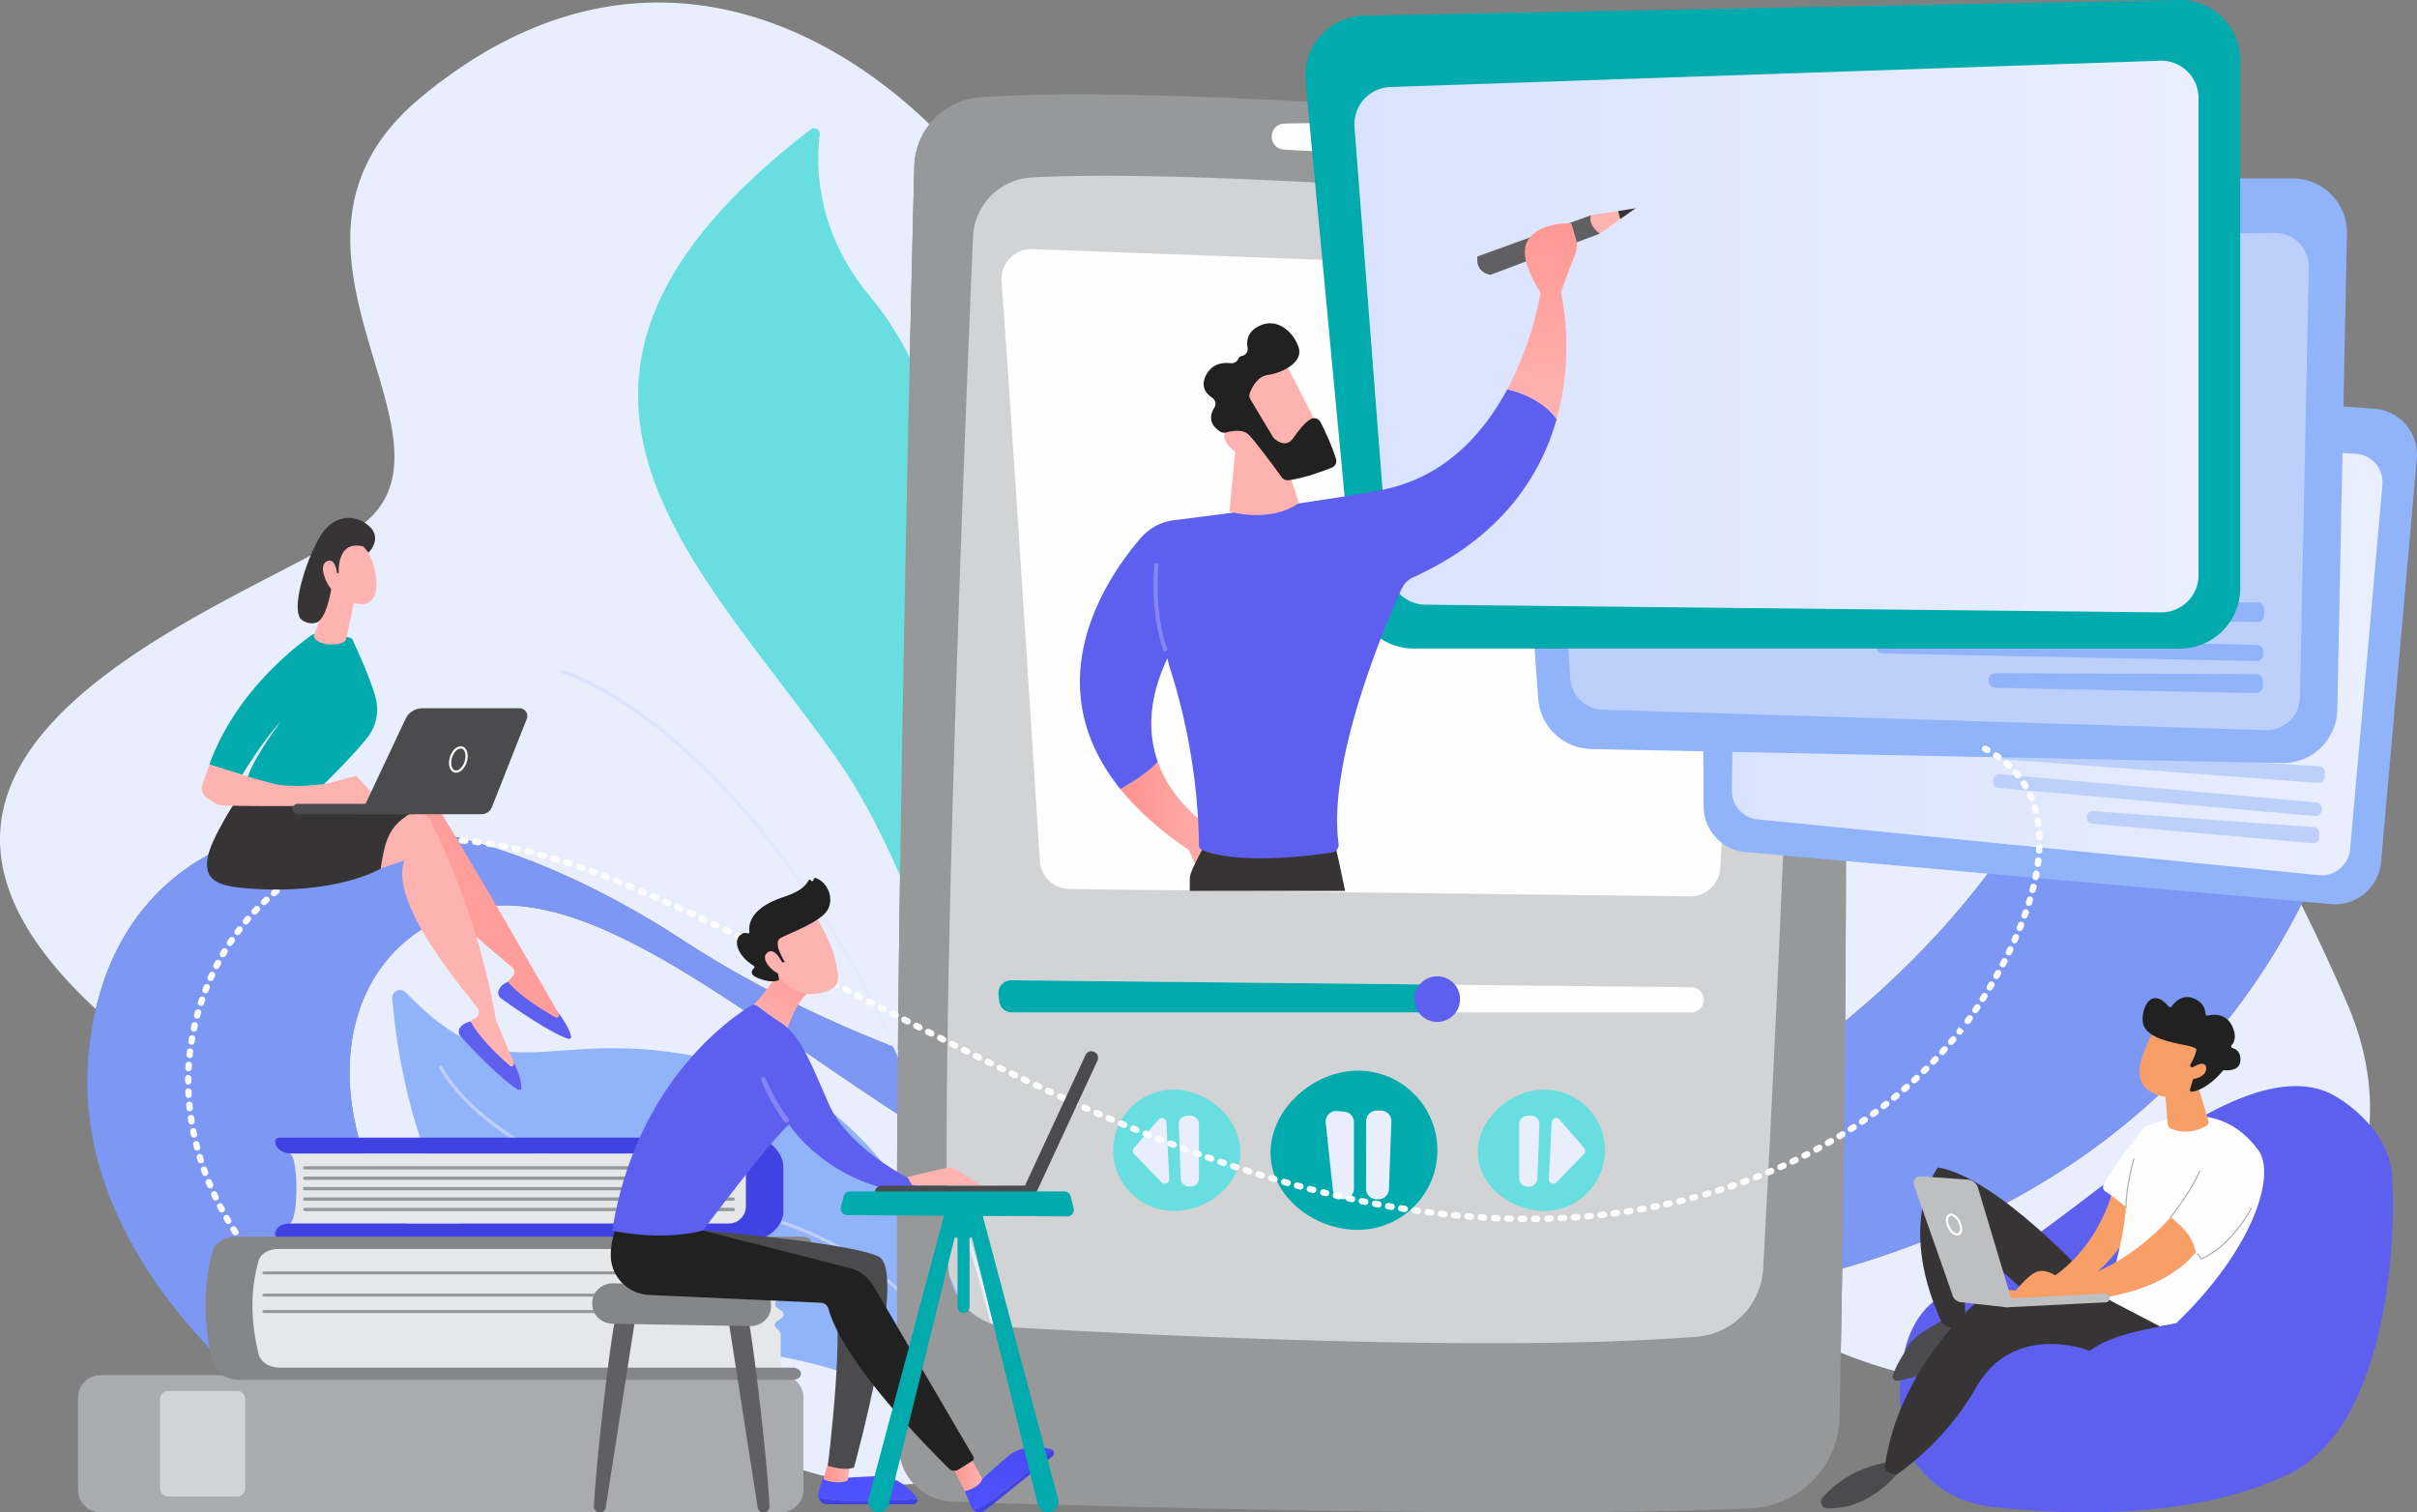 <svg xmlns="http://www.w3.org/2000/svg" xml:space="preserve" width="3663" height="2292" style="shape-rendering:geometricPrecision;text-rendering:geometricPrecision;image-rendering:optimizeQuality;fill-rule:evenodd;clip-rule:evenodd" viewBox="0 0 34664.5 21690" xmlns:xlink="http://www.w3.org/1999/xlink"><rect x="0" y="0" width="34664.5" height="21690" fill="#808080" stroke="none"/><defs><linearGradient id="id0" gradientUnits="userSpaceOnUse" x1="13630.1" y1="21127" x2="14089.4" y2="21127"><stop offset="0" style="stop-opacity:1;stop-color:#ff928e"/><stop offset="1" style="stop-opacity:1;stop-color:#feb3b1"/></linearGradient><linearGradient id="id1" gradientUnits="userSpaceOnUse" xlink:href="#id0" x1="16068.7" y1="11693.6" x2="17557.8" y2="11693.6"/><linearGradient id="id2" gradientUnits="userSpaceOnUse" xlink:href="#id0" x1="11808" y1="21076" x2="12192.7" y2="21076"/><linearGradient id="id3" gradientUnits="userSpaceOnUse" x1="19446.2" y1="4830.6" x2="31531.1" y2="4830.6"><stop offset="0" style="stop-opacity:1;stop-color:#dae3fe"/><stop offset="1" style="stop-opacity:1;stop-color:#e9effd"/></linearGradient><linearGradient id="id4" gradientUnits="userSpaceOnUse" xlink:href="#id3" x1="8045.5" y1="15138.3" x2="14612.2" y2="15138.3"/><linearGradient id="id5" gradientUnits="userSpaceOnUse" xlink:href="#id3" x1="24841.6" y1="9296.3" x2="34151.3" y2="9296.3"/><linearGradient id="id6" gradientUnits="userSpaceOnUse" xlink:href="#id3" x1="19424.4" y1="4827.6" x2="31531.1" y2="4827.6"/><linearGradient id="id7" gradientUnits="userSpaceOnUse" xlink:href="#id3" x1="19442.1" y1="4827.5" x2="31522.9" y2="4827.5"/><linearGradient id="id8" gradientUnits="userSpaceOnUse" xlink:href="#id3" x1="19424.4" y1="4821.4" x2="31531.1" y2="4821.4"/><linearGradient id="id9" gradientUnits="userSpaceOnUse" xlink:href="#id3" x1="19424.5" y1="4827.1" x2="31531.1" y2="4827.1"/><linearGradient id="id10" gradientUnits="userSpaceOnUse" xlink:href="#id3" x1="19424.5" y1="4807.8" x2="31531.1" y2="4807.8"/><linearGradient id="id11" gradientUnits="userSpaceOnUse" xlink:href="#id3" x1="19424.3" y1="4827.1" x2="31531.4" y2="4827.1"/><linearGradient id="id12" gradientUnits="userSpaceOnUse" xlink:href="#id3" x1="19428.9" y1="4827.7" x2="31490.8" y2="4827.7"/><linearGradient id="id13" gradientUnits="userSpaceOnUse" xlink:href="#id0" x1="22361.8" y1="2624.7" x2="21921.2" y2="5894.8"/><linearGradient id="id14" gradientUnits="userSpaceOnUse" xlink:href="#id0" x1="22418.2" y1="2652.8" x2="21979.2" y2="5844.1"/><linearGradient id="id15" gradientUnits="userSpaceOnUse" x1="14590.2" y1="20580" x2="15001.2" y2="15522.2"><stop offset="0" style="stop-opacity:1;stop-color:#4042e2"/><stop offset="1" style="stop-opacity:1;stop-color:#4f52ff"/></linearGradient><linearGradient id="id16" gradientUnits="userSpaceOnUse" xlink:href="#id0" x1="22719.9" y1="1119.3" x2="22895" y2="2220"/><linearGradient id="id17" gradientUnits="userSpaceOnUse" xlink:href="#id0" x1="10473.5" y1="5594.6" x2="8225.1" y2="9949.9"/><linearGradient id="id18" gradientUnits="userSpaceOnUse" xlink:href="#id0" x1="-1971.7" y1="-3492.4" x2="-1167.3" y2="-2429.4"/><linearGradient id="id19" gradientUnits="userSpaceOnUse" xlink:href="#id15" x1="7323.7" y1="18555.3" x2="5410.2" y2="30520.3"/><linearGradient id="id20" gradientUnits="userSpaceOnUse" xlink:href="#id15" x1="14756.7" y1="19165.8" x2="14368.2" y2="21748.6"/><linearGradient id="id21" gradientUnits="userSpaceOnUse" xlink:href="#id15" x1="12531.2" y1="20410.5" x2="12943.5" y2="15290"/><linearGradient id="id22" gradientUnits="userSpaceOnUse" xlink:href="#id0" x1="20284.8" y1="4775.3" x2="19136.8" y2="5460.4"/><linearGradient id="id23" gradientUnits="userSpaceOnUse" xlink:href="#id3" x1="19427.1" y1="4827.1" x2="31530.6" y2="4827.1"/><linearGradient id="id24" gradientUnits="userSpaceOnUse" xlink:href="#id0" x1="11734" y1="13626.8" x2="10894.2" y2="14796.7"/><linearGradient id="id25" gradientUnits="userSpaceOnUse" xlink:href="#id0" x1="-4537.5" y1="-6981.4" x2="-3559.6" y2="-5723"/><linearGradient id="id26" gradientUnits="userSpaceOnUse" xlink:href="#id3" x1="19424.4" y1="4827" x2="31531.5" y2="4827"/><linearGradient id="id27" gradientUnits="userSpaceOnUse" xlink:href="#id3" x1="19423.5" y1="4827.1" x2="31531.9" y2="4827.1"/><linearGradient id="id28" gradientUnits="userSpaceOnUse" xlink:href="#id15" x1="12832.8" y1="18815.5" x2="12444.7" y2="21473.9"/><linearGradient id="id29" gradientUnits="userSpaceOnUse" xlink:href="#id3" x1="19424.3" y1="4827.1" x2="31531.1" y2="4827.1"/><linearGradient id="id30" gradientUnits="userSpaceOnUse" xlink:href="#id3" x1="19428.3" y1="4827.3" x2="31527.7" y2="4827.3"/><style>.fil8{fill:#fefefe}.fil45{fill:#a9abae}.fil7{fill:#96989a}.fil52{fill:#848688}.fil29{fill:#606062}.fil39,.fil56{fill:#4b4b4d}.fil31,.fil33{fill:#373435}.fil9{fill:#01aaac}.fil41{fill:#212121}.fil34{fill:#5d5fef}.fil38{fill:#8385f3}.fil40{fill:#f79f67}.fil55{fill:#feb3b1}.fil43,.fil47{fill:#fefefe;fill-rule:nonzero}.fil47{fill:#e6e7e8}.fil11,.fil13,.fil51{fill:#96989a;fill-rule:nonzero}.fil11,.fil13{fill:#01aaac}.fil11{fill:#69dee0}.fil10,.fil4,.fil5{fill:#91b3fa;fill-rule:nonzero}.fil10,.fil5{fill:#bdd0fb}.fil10{fill:#e9eefd}</style></defs><g id="Camada_x0020_1"><path d="M12818 21294c-2028 0-3632-1491-7224-3910-1052-1823-637-3747 945-4287 223-77 453-112 689-112 1560 0 3416 1534 5642 2993-13 1949-9 3662 26 4790 6 199 86 379 212 516-98 6-194 10-290 10zm16163-1382c-831 0-1708-159-2581-511l21-1207c3780-1084 5660-3389 6584-5221 205 411 430 886 669 1446 1245 2927-1356 5493-4693 5493zm-16103-4873c-1141-443-2187-968-3069-1545-1757-1149-3441-1694-4842-1694-1835 0-3187 934-3593 2672-4092-3778 2103-5792 3732-6882 1826-1222-1698-4020 938-6200C7223 415 8378 36 9444 36c1551 0 2914 804 3887 1747a1022 1022 0 0 0-218 608c-54 2172-189 7908-235 12648zm13585-395c29-3616 13-7871-157-10713 1368-970 2557-1360 3549-1360 3189 0 4364 4022 3032 5773-192 251-352 476-483 681l-1848-1673s-6 3887-4021 7234l-72 59z" style="fill:#e9eefd"/><path d="M15056 20318c-17 71-120 67-131-6-195-1283-1132-6885-2924-9430-2008-2851-5066-5414-375-9026 58-45 141 3 131 75-53 411-70 1379 726 2328 1048 1248 1733 3687 697 6618 0 0 2385 7343 1876 9441z" style="fill:#69dee0;fill-rule:nonzero"/><path d="M5399 21235s-4449-2450-4130-6093c318-3644 4204-4483 8540-1648 4352 2846 12712 4438 16727 1092 4014-3347 4020-7234 4020-7234l3315 3000s-995 8948-13242 8437c0 0-3079-25-6540-2051-3136-1837-5595-4309-7550-3641-2410 823-2112 4856 1955 6853l-3095 1285z" style="fill:#7d97f4;fill-rule:nonzero"/><path style="fill:#d2d3d5;stroke:#373435;stroke-width:22.4;stroke-miterlimit:22.926" d="m13654 2176 12110-308v18071l-12462-610z"/><path class="fil4" d="M14464 21275s-628-4993-3668-5921c-2916-891-3369 547-4977-1120-73-76-202-19-193 87 91 1130 645 4907 3950 4976 3819 79 4888 1978 4888 1978z"/><path class="fil5" d="M14267 20520c-8 0-17-4-21-12l-53-100c-682-1279-1454-2729-4264-3165-1501-233-2408-743-2904-1130-540-421-720-782-728-797-6-12-1-26 11-32s26-1 32 11c2 3 185 368 717 782 492 383 1391 887 2880 1119 1262 196 2230 617 2959 1286 637 585 1010 1285 1339 1903l53 100a24 24 0 0 1-21 35z"/><path d="M14590 20663c-11 0-22-8-23-20-2-10-166-1034-572-2437-375-1294-1039-3183-2072-4838-1032-1654-2029-2575-2683-3057-707-520-1175-652-1179-653a24 24 0 1 1 12-46c5 1 481 135 1195 661 658 484 1659 1409 2696 3070 1036 1659 1701 3554 2077 4851 407 1405 571 2431 573 2441 2 13-7 26-20 28h-4z" style="fill:url(#id4)"/><path class="fil7" d="M21815 21690c-3123 0-6652-103-8150-152a793 793 0 0 1-769-770c-35-1128-39-2841-25-4789 2-308 4-622 8-940 45-4740 180-10476 234-12648a1022 1022 0 0 1 956-997c418-28 899-40 1422-40 3145 0 7830 434 9767 628 524 52 936 471 980 996 25 295 47 614 68 953 170 2842 186 7097 157 10714a435482 435482 0 0 1-63 4756l-18 924a1339 1339 0 0 1-1284 1310c-942 40-2082 55-3283 55zM15844 2521c-387 0-740 7-1045 24a892 892 0 0 0-844 853c-113 2653-470 11481-357 14745a924 924 0 0 0 869 891c1385 81 4301 231 6909 231 1084 0 2115-26 2960-93 518-42 924-461 952-980 146-2707 565-10927 456-14155-17-515-416-935-929-981-1857-167-6261-535-8971-535z"/><path class="fil8" d="M18239 1960c0 99 77 181 176 186 490 26 1870 99 2487 135 121 7 217-103 194-222l-4-21c-16-82-83-143-166-151-417-38-1675-144-2509-114-100 3-178 86-178 187zM14363 4037c124 1617 456 6824 550 8310a431 431 0 0 0 426 404l8898 105c231 3 424-178 436-409l426-8055a432 432 0 0 0-415-455l-9874-364a432 432 0 0 0-447 464z"/><path class="fil9" d="M20615 16498c0 630-511 1141-1142 1141-630 0-1251-478-1251-1108 0-631 621-1175 1251-1175 631 0 1142 511 1142 1141z"/><path class="fil10" d="M19267 17200h-1c-77-1-142-59-150-136l-103-961a152 152 0 0 1 163-168l102 9c79 6 140 71 140 151v953c0 84-68 152-151 152zM19768 17201h-26c-83-1-150-69-150-152l1-969c0-84 68-152 151-152h60c85 0 154 72 151 157l-35 970c-3 82-70 146-152 146z"/><path class="fil11" d="M23018 16498c0 480-390 870-870 870s-953-365-953-845c0-481 473-895 953-895 481 0 870 389 870 869z"/><path class="fil10" d="M21929 17019h-21c-67-1-120-55-120-121v-775c0-67 54-121 121-121h48c68 0 123 57 121 125l-28 775c-3 66-56 117-121 117zM22278 16977c-34 0-67-28-65-69l41-811a65 65 0 0 1 114-39l351 407c22 26 21 64-3 88l-392 404a64 64 0 0 1-46 19z"/><path class="fil11" d="M15965 16498c0 480 390 870 870 870s954-365 954-845c0-481-474-895-954-895a870 870 0 0 0-870 869z"/><path class="fil10" d="M17055 17019c-66 0-119-51-122-117l-27-775c-3-68 52-125 121-125h47c67 0 121 54 121 121v775c0 66-53 120-120 121h-20zM16705 16977c-16 0-33-7-46-20l-392-404a65 65 0 0 1-3-88l351-407a65 65 0 0 1 114 39l41 811c2 41-31 69-65 69z"/><path d="M24267 14521h-9758c-93 0-170-71-179-163l-11-101a181 181 0 0 1 180-198h2l9768 101a181 181 0 0 1-2 361z" style="fill:#fefefe"/><path class="fil13" d="M20564 14405c-11-94-25-188-39-284l-6024-62c-108-1-192 92-182 199l11 100c9 93 86 163 179 163h6072l-17-116z"/><path d="M20939 14312a327 327 0 1 1-653 0 327 327 0 0 1 653 0z" style="fill:#5d5fef;fill-rule:nonzero"/><path class="fil4" d="m33431 12967-8394-745a662 662 0 0 1-604-656l-30-5663a662 662 0 0 1 708-664l8937 622a662 662 0 0 1 614 720l-513 5785a662 662 0 0 1-718 601z"/><path d="m24895 6452-56 4888a410 410 0 0 0 369 413l8049 799a409 409 0 0 0 448-371l464-5227a410 410 0 0 0-386-446l-8456-461a409 409 0 0 0-432 405z" style="fill:url(#id5)"/><path class="fil5" d="m28710 10723 4555 267c47 3 82 44 78 90l-6 74c-4 45-44 78-89 75l-4549-341a83 83 0 0 1 11-165zM28589 11179l-3 32c-4 45 30 86 75 90l4543 403c46 4 86-30 90-75l3-31c4-46-30-86-75-90l-4543-404c-46-4-86 30-90 75zM29932 11709l-2 14c-4 46 30 86 76 90l3164 281c45 4 86-30 90-75l5-65c5-46-30-86-76-90l-3169-230c-45-3-84 30-88 75z"/><path class="fil4" d="m32727 10944-9906-201a779 779 0 0 1-760-722l-490-6639a779 779 0 0 1 778-836l10534 13c436 1 786 359 777 795l-139 6828a779 779 0 0 1-794 762z"/><path class="fil5" d="m22193 3985 326 5740a482 482 0 0 0 465 454l9506 293c268 8 491-204 496-472l126-6169c5-272-216-495-489-491l-9956 136a481 481 0 0 0-474 509z"/><path class="fil4" d="m27010 8690 5365-51c55-1 99 44 98 99l-2 87c-1 53-44 96-98 95l-5363-35a97 97 0 0 1 0-195zM26904 9235v37c-1 54 41 98 95 100l5361 109c54 1 99-42 100-96l1-37c1-53-42-98-96-99l-5361-109c-54-1-99 41-100 95zM28522 9749v16c-2 54 41 99 95 100l3734 76c54 1 98-42 99-96l2-76c1-54-42-99-97-99l-3735-16c-54 0-97 42-98 95z"/><path class="fil13" d="M31265 9302H20276a864 864 0 0 1-860-783l-692-7351a864 864 0 0 1 843-945L31249 0c483-9 880 380 880 864v7574c0 477-387 864-864 864z"/><path d="m19426 1823 491 6357a534 534 0 0 0 527 493l10547 110c298 3 540-237 540-534V1405c0-302-250-544-552-534l-11039 377a534 534 0 0 0-514 575z" style="fill:url(#id3)"/><path d="m25057 1765 5948-178c61-2 111 47 111 108v96c0 59-47 107-107 108l-5947 82a108 108 0 0 1-5-216z" style="fill:url(#id10)"/><path d="M24952 2372v40c0 60 49 109 108 109h5948c60 0 108-49 108-109v-40c0-60-48-109-108-109l-5948 1c-59 0-108 48-108 108z" style="fill:url(#id9)"/><path d="M26757 2905v18c0 60 49 108 109 108h4142c60 0 108-48 108-108v-84c0-61-49-109-110-108l-4142 66c-59 1-107 49-107 108z" style="fill:url(#id8)"/><path d="M29539 6149c-5 0-10-2-15-5l-1799-1463-1774 1300c-10 8-24 6-33-4l-2463-2956-2340 2052a24 24 0 0 1-31-36l2358-2068c5-5 11-7 18-6 6 0 12 3 16 8l2465 2958 1770-1297c9-7 21-6 30 0l1797 1462 970-848c10-8 25-7 34 2 8 10 7 26-3 34l-984 861c-5 4-10 6-16 6z" style="fill:url(#id30)"/><path d="M23494 3636c-8 0-15-7-15-16v-48a16 16 0 1 1 31 0v48c0 9-7 16-16 16zm0 160c-8 0-15-7-15-16v-48c0-9 7-16 15-16 9 0 16 7 16 16v48c0 9-7 16-16 16zm0 159c-8 0-15-7-15-16v-47c0-9 7-16 15-16 9 0 16 7 16 16v47c0 9-7 16-16 16zm0 160c-8 0-15-7-15-16v-48c0-9 7-16 15-16 9 0 16 7 16 16v48c0 9-7 16-16 16zm0 159c-8 0-15-7-15-16v-47a16 16 0 1 1 31 0v47c0 9-7 16-16 16zm0 160c-8 0-15-7-15-16v-48a16 16 0 1 1 31 0v48c0 9-7 16-16 16zm0 159c-8 0-15-7-15-16v-47c0-9 7-16 15-16 9 0 16 7 16 16v47c0 9-7 16-16 16zm0 160c-8 0-15-7-15-16v-48c0-9 7-16 15-16 9 0 16 7 16 16v48c0 9-7 16-16 16zm0 159c-8 0-15-7-15-15v-48a16 16 0 1 1 31 0v48c0 8-7 15-16 15zm0 160c-8 0-15-7-15-16v-48a16 16 0 1 1 31 0v48c0 9-7 16-16 16zm0 159c-8 0-15-7-15-15v-48a16 16 0 1 1 31 0v48c0 8-7 15-16 15zm0 160c-8 0-15-7-15-16v-48a16 16 0 1 1 31 0v48c0 9-7 16-16 16zm0 160c-8 0-15-8-15-16v-48c0-9 7-16 15-16 9 0 16 7 16 16v48c0 8-7 16-16 16zm0 159c-8 0-15-7-15-16v-48c0-9 7-16 15-16 9 0 16 7 16 16v48c0 9-7 16-16 16zm0 160c-8 0-15-8-15-16v-48c0-9 7-16 15-16 9 0 16 7 16 16v48c0 8-7 16-16 16zm0 159c-8 0-15-7-15-16v-48a16 16 0 1 1 31 0v48c0 9-7 16-16 16zm0 160c-8 0-15-8-15-16v-48a16 16 0 1 1 31 0v48c0 8-7 16-16 16zm0 159c-8 0-15-7-15-16v-48c0-8 7-16 15-16 9 0 16 8 16 16v48c0 9-7 16-16 16zm0 160c-8 0-15-7-15-16v-48c0-9 7-16 15-16 9 0 16 7 16 16v48c0 9-7 16-16 16zm0 159c-8 0-15-7-15-16v-48a16 16 0 1 1 31 0v48c0 9-7 16-16 16zm0 160c-8 0-15-7-15-16v-48a16 16 0 1 1 31 0v48c0 9-7 16-16 16zm0 159c-8 0-15-7-15-16v-48a16 16 0 1 1 31 0v48c0 9-7 16-16 16zm0 160c-8 0-15-7-15-16v-48c0-9 7-16 15-16 9 0 16 7 16 16v48c0 9-7 16-16 16zm0 159c-8 0-15-7-15-16v-48c0-8 7-16 15-16 9 0 16 8 16 16v48c0 9-7 16-16 16zm0 160c-8 0-15-7-15-16v-48c0-9 7-16 15-16 9 0 16 7 16 16v48c0 9-7 16-16 16zm0 159c-8 0-15-7-15-16v-48c0-8 7-16 15-16 9 0 16 8 16 16v48c0 9-7 16-16 16zm0 160c-8 0-15-7-15-16v-48a16 16 0 1 1 31 0v48c0 9-7 16-16 16zm0 159c-8 0-15-7-15-16v-47a16 16 0 1 1 31 0v47c0 9-7 16-16 16z" style="fill:url(#id11)"/><path d="M25937 6189c-9 0-16-7-16-16v-48c0-9 7-16 16-16s16 7 16 16v48c0 9-7 16-16 16zm0 159c-9 0-16-7-16-16v-48c0-8 7-15 16-15s16 7 16 15v48c0 9-7 16-16 16zm0 160c-9 0-16-7-16-16v-48c0-9 7-16 16-16s16 7 16 16v48c0 9-7 16-16 16zm0 159c-9 0-16-7-16-16v-47a16 16 0 1 1 32 0v47c0 9-7 16-16 16zm0 160c-9 0-16-7-16-16v-48a16 16 0 1 1 32 0v48c0 9-7 16-16 16zm0 159c-9 0-16-7-16-16v-47c0-9 7-16 16-16s16 7 16 16v47c0 9-7 16-16 16zm0 160c-9 0-16-7-16-16v-48c0-9 7-16 16-16s16 7 16 16v48c0 9-7 16-16 16zm0 159c-9 0-16-7-16-16v-47a16 16 0 1 1 32 0v47c0 9-7 16-16 16zm0 160c-9 0-16-7-16-16v-48a16 16 0 1 1 32 0v48c0 9-7 16-16 16zm0 159c-9 0-16-7-16-16v-47a16 16 0 1 1 32 0v47c0 9-7 16-16 16zm0 160c-9 0-16-7-16-16v-48a16 16 0 1 1 32 0v48c0 9-7 16-16 16z" style="fill:url(#id27)"/><path d="M27704 5002c-9 0-16-6-16-15l-2-48c1-9 7-16 16-16 9-1 16 6 16 15l2 48c0 9-7 16-15 16h-1zm5 160c-9 0-16-7-16-16l-1-47c-1-9 6-17 15-17s16 7 16 16l2 47c0 9-7 17-15 17h-1zm5 159c-9 0-16-7-16-15l-2-48c0-9 7-16 16-16 9-1 16 6 16 15l2 48c0 9-7 16-16 16zm5 160c-9 0-16-7-16-16l-2-48c0-8 7-16 16-16s16 7 16 16l2 47c0 9-7 17-16 17zm5 159c-9 0-16-7-16-15l-2-48c0-9 7-16 16-17 8 0 16 7 16 16l2 48c0 9-7 16-16 16zm5 160c-9 0-16-7-16-16l-2-48c0-9 7-16 16-16 8 0 16 7 16 15l2 48c0 9-7 16-16 17zm5 159c-9 0-16-7-16-15l-2-48c0-9 7-16 16-17 9 0 16 7 16 16l2 48c0 8-7 16-16 16zm5 159c-9 0-16-6-16-15l-2-48c0-9 7-16 15-16 10-1 17 6 17 15l2 48c0 9-7 16-16 16zm4 160c-8 0-15-7-15-16l-2-47c0-9 7-17 16-17s16 7 16 16l2 47c0 9-7 17-16 17h-1zm6 159c-9 0-16-6-16-15l-2-48c0-9 7-16 15-16 9-1 17 6 17 15l1 48c1 9-6 16-15 16zm4 160c-8 0-15-7-15-16l-2-47c0-9 7-17 15-17 9 0 17 7 17 16l1 47c1 9-6 17-15 17h-1zm6 159c-9 0-16-7-17-15l-1-48c0-9 7-16 15-17 9 0 17 7 17 16l1 48c0 9-6 16-15 16zm4 160c-8 0-15-7-15-16l-2-48c0-8 7-16 15-16 9 0 17 7 17 15l1 48c1 9-6 16-15 17h-1zm5 159c-8 0-15-7-16-15l-1-48c0-9 6-16 15-17 9 0 16 7 17 16l1 48c0 8-6 16-15 16h-1zm5 160c-8 0-16-7-16-16l-1-48c0-9 6-16 15-16 9-1 16 6 17 15l1 48c0 9-7 16-15 17h-1zm5 159c-8 0-16-7-16-15l-1-48c-1-9 6-16 15-17 9 0 16 7 16 16l2 48c0 8-7 16-15 16h-1zm5 159c-9 0-16-6-16-15l-1-48c0-9 6-16 15-16 9-1 16 6 17 15l1 48c0 9-7 16-15 16h-1zm5 160c-8 0-16-7-16-16l-1-47c-1-9 6-17 15-17s16 7 16 16l2 47c0 9-7 17-15 17h-1zm5 159c-9 0-16-7-16-15l-1-48c-1-9 6-16 15-16 8-1 16 6 17 15l1 48c0 9-7 16-15 16h-1z" style="fill:url(#id7)"/><path d="M29563 6305c-9 0-16-8-16-16v-48c0-9 7-16 15-16 9 0 17 7 17 16v48c0 8-8 16-17 16zm0 159c-9 0-16-7-16-16v-48c0-9 7-16 15-16 9 0 17 7 17 16v48c0 9-8 16-17 16zm0 160c-9 0-16-8-16-16v-48c0-9 7-16 15-16 9 0 17 7 17 16v47c0 9-8 17-17 17zm0 159c-9 0-16-7-16-16v-48c0-9 7-16 15-16 9 0 17 7 17 16v48c0 9-8 16-17 16zm0 160c-9 0-16-8-16-16v-48c0-9 7-16 15-16 9 0 17 7 17 16v48c0 8-8 16-17 16zm0 159c-9 0-16-7-16-16v-48c0-9 7-16 15-16 9 0 17 7 17 16v48c0 9-8 16-17 16zm0 160c-9 0-16-8-16-16v-48c0-9 7-16 15-16 9 0 17 7 17 16v48c0 8-8 16-17 16zm0 159c-9 0-16-7-16-16v-48c0-8 7-16 15-16 9 0 17 8 17 16v48c0 9-8 16-17 16zm0 160c-9 0-16-7-16-16v-48c0-9 7-16 15-16 9 0 17 7 17 16v48c0 9-8 16-17 16zm0 159c-9 0-16-7-16-16v-48c0-8 7-16 15-16 9 0 17 8 17 16v48c0 9-8 16-17 16z" style="fill:url(#id23)"/><path d="M20891 8238c-13 0-23-9-24-22l-507-5989a24 24 0 1 1 47-4l507 5989c1 13-8 25-22 26h-1z" style="fill:url(#id12)"/><path style="fill:url(#id26)" d="m20311 2327 74-88 88 74-6-68-88-74-74 87z"/><path d="M30861 7961H20513a24 24 0 0 1 0-48h10348c13 0 24 11 24 24s-11 24-24 24z" style="fill:url(#id6)"/><path style="fill:url(#id29)" d="m30766 8018 81-81-81-81h69l81 81-81 81z"/><path class="fil29" d="m21189 3679 1629-592 126 264-1566 590s-218-19-189-262z"/><path d="M22818 3087c-48 146 126 264 126 264l295-210c-15-41-25-80-31-115l-390 61z" style="fill:url(#id16)"/><path class="fil31" d="M23208 3026c6 35 16 74 31 115l219-154-250 39z"/><path d="M16605 10926a2306 2306 0 0 1-536 392c236 292 556 585 979 871l121 272 389-465s-697-347-953-1070z" style="fill:url(#id1)"/><path class="fil33" d="M17065 12583v-4l8-34v-1l11-31v-1l8-21 13-32h1v-1l8-18 13-30 3-5v-1c21-44 45-91 70-139l21-40v-1l59-107 65-113 62-105h1688s17 61 44 178c35 148 89 387 152 701h-2228a18797 18797 0 0 1 2-195z"/><path class="fil34" d="M21618 5583c-339 631-901 1274-1816 1447-843 159-2359 356-2969 432a747 747 0 0 0-472 254c-478 554-1529 2072-292 3602 158-88 383-229 536-392-137-386-148-879 138-1484 10 48 22 95 37 142a8807 8807 0 0 1 416 2536c-1 32 19 62 49 74 521 208 1522 84 1858 34 62-9 103-66 95-128-165-1196 681-3163 905-3656 33-72 90-130 162-163 1279-578 1835-1469 2061-2272-195-262-498-376-708-426z"/><path d="M22326 6009c273-973 60-1816 60-1816h-291s-100 687-477 1390c210 50 512 164 707 426z" style="fill:url(#id13)"/><path d="M22198 4348s-444-574-300-874c144-299 638-270 638-270l69 234c19 62 16 128-7 188l-273 722h-128z" style="fill:url(#id14)"/><path d="M18401 5144c14 13 585 1136 585 1136l-567 274 209 661c-420 295-996 122-996 122l84-859c-18-12-36-27-55-44-197-178-72-337 87-350 94-8 175 114 226 216l152-7-487-684s530-684 762-465z" style="fill:url(#id22)"/><path class="fil38" d="M16691 9348c-210-574-134-1267-133-1274l58 7c-1 6-75 686 130 1247l-55 20z"/><path class="fil34" d="M33500 15726s744 413 805 1111c62 698 6 3595-1487 4309-1492 713-3468 548-4224 470-756-77-1175-592-1269-946s-245-1672 551-2098c795-425 1631-1077 2465-1711 835-635 2266-1671 3159-1135z"/><path class="fil39" d="M28110 18813s191 10 224 395v12l2 17s-492 467-1121 567c-47 7-85-40-68-85 31-80 86-202 177-332 81-213 336-350 786-574z"/><path class="fil33" d="M30372 18327h-423s-1302-1438-2155-1583c0 0-594 759 32 2176 50 114 191 165 296 98 31-20 54-47 67-81l-50-1210s1110 971 1303 1158c193 188 1173 74 930-558z"/><path class="fil39" d="M26274 21345c178-156 461-331 869-381l139 85s-89 130-249 267c-186 159-468 327-824 317a93 93 0 0 1-69-155c35-40 80-85 134-133z"/><path class="fil33" d="m30357 18634-1985 21s-1134 939-1339 2369c0 0-35 106 170 124 0 0 686-448 1133-1240 548-971 1633-534 1633-534 357-257 861-310 1241-395l-853-345z"/><path class="fil40" d="M30310 17034s-214 1071-1261 1495l-372-44-88 140 873 28s747-296 1143-1102c13-27 231-477-295-517z"/><path class="fil8" d="M30195 18616s243-661 296-1303c0 0-178-153-289-219a80 80 0 0 1-32-104c82-169 576-834 613-843 201-51 1026-443 1607 352 250 341-49 1392-1180 2480l-234 44-781-407z"/><path class="fil40" d="M31132 17458s-675 800-1539 917c0 0-223-204-389-131-165 72-393 393-393 393h1108s1048-37 1572-673c-42-222-168-355-359-506zM31526 15586l147 493c7 22-1 47-21 60a550 550 0 0 1-512 51 81 81 0 0 1-51-69l-35-429 472-106z"/><path class="fil40" d="M30903 14764s-266 442-212 688c53 245 424 395 767 177l216-673-771-192z"/><path class="fil41" d="M31427 15305c-14-6-20-23-12-37 24-41 69-124 81-196 0 0 57-41-153-81s-522-102-596-276c-71-170 76-611 357-278 11 13 31 13 41-1 40-59 150-182 312-118 152 60 173 168 174 224 0 16 15 28 31 24 75-18 255-39 348 143 76 149 35 238-4 282-13 14-6 36 12 41 50 13 116 52 115 168-1 161-181 155-232 150-9-1-17 3-22 9-42 51-229 265-441 300-19 3-34-15-29-33l80-272c4-13-3-26-15-31l-47-18z"/><path class="fil40" d="M31392 15345s225-170 248-37-200 204-314 159l66-122z"/><path d="m28867 18699-498-1660c-20-68-80-116-151-121l-672-46a95 95 0 0 0-96 127l556 1585c18 52 64 88 118 93l662 74 81-52z" style="fill:#bdbfc1;fill-rule:nonzero"/><path class="fil43" d="m28085 17686 14 28h1l-6 2-5 2-6 2h-5l-6 1h-6l-6-1-5-1-6-1-6-1-5-2-6-3-6-2-5-3-6-4-5-3-5-4-6-4-5-5-5-4-5-5-5-5-5-6-5-5-5-6-4-6-5-7-4-6-4-7-4-7-4-7-4-7 28-15 4 7 3 6 4 7 4 6 4 5 3 6 5 5 4 5 4 5 4 5 4 4 5 4 4 4 4 4 5 3 4 3 4 3 5 3 4 2 4 2 4 2 4 1 4 1 4 1 3 1h10l3-1h3l3-1 2-2v1zm14 28h1l1-1-2 1zm-12-181 29-14 3 8 3 7 4 8 2 7 3 7 2 8 2 7 2 7 2 8 1 7 1 7 1 7v7l1 7v7l-1 6v7l-1 6-1 6-1 6-2 6-1 6-3 5-2 6-3 5-3 5-3 4-4 4-4 4-5 4-4 3-6 3-14-28 3-2 2-2 3-1 2-3 2-2 2-3 2-3 1-3 2-3 1-4 2-4 1-4 1-5 1-4v-5l1-6v-10l-1-6v-6l-1-6-1-6-1-6-1-6-2-7-1-6-2-7-3-6-2-7-3-6-3-7-3-7zm0 0-2-4 2 4zm-122-91-14-28 5-3 6-1 5-2 6-1h17l6 1 5 2 6 1 6 2 5 3 6 2 5 3 6 3 5 4 6 4 5 4 5 4 6 5 5 5 5 5 5 5 4 6 5 6 5 6 4 6 5 7 4 7 4 7 4 7 4 7-29 14-3-6-4-7-3-6-4-6-4-6-4-5-4-6-4-5-4-5-5-4-4-5-4-4-4-4-5-3-4-4-5-3-4-3-4-2-4-2-4-2-5-2-4-1-3-2h-4l-4-1h-13l-2 1-3 1-3 1zm-14-28 1-1-1 1zm12 180-28 15-4-8-3-7-3-8-3-7-2-8-3-7-2-7-2-8-1-7-1-7-2-7v-7l-1-7v-27l1-6 1-6 1-6 2-6 2-6 2-6 2-5 3-5 3-5 4-4 3-5 5-4 4-3 5-4 5-2 14 28-2 2-3 1-2 2-2 2-2 3-2 2-2 3-2 3-2 4-1 4-1 4-2 4v4l-1 5-1 5v28l1 6 1 6 1 6 1 6 2 6 2 7 2 6 2 7 3 7 2 6 3 7 3 6zm-28 15z"/><path d="m28786 18751 3-1 1410-71a63 63 0 1 0-6-126l-1411 71c-35 2-61 32-60 67 2 33 30 60 64 60z" style="fill:#bdbfc1"/><path class="fil45" d="M30491 17321c-5 0-8-4-8-8-1-297 113-691 114-695s6-7 10-6c4 2 7 6 5 10-1 4-114 396-113 691 0 4-4 8-8 8zM31132 17466l-5-2c-4-3-4-8-2-11 4-4 310-394 415-660 2-4 6-6 10-5 5 2 7 7 5 11-106 268-414 660-417 664l-6 3zM31567 18065l-55-78c-3-4-2-8 2-11 3-3 8-2 11 2l47 67c436-191 707-713 709-718 2-4 7-5 11-3s5 7 3 10c-2 6-277 538-722 728l-6 3z"/><path d="M28502 10802c-8 0-16-2-23-6l-31-17a45 45 0 1 1 43-80l33 18a45 45 0 0 1-22 85zm161 103c-9 0-19-3-27-9l-38-26a46 46 0 0 1 51-75l40 28c21 14 25 43 11 63-9 12-23 19-37 19zm148 121c-11 0-22-4-31-12l-34-31a45 45 0 0 1 59-69l37 33a45 45 0 0 1-31 79zm131 139c-14 0-27-5-36-16l-29-36a45 45 0 1 1 68-59l32 37a46 46 0 0 1-35 74zm109 157c-16 0-31-8-39-22l-25-39a45 45 0 0 1 77-49l26 42a46 46 0 0 1-39 68zm85 171c-18 0-35-10-42-28l-18-42c-11-23-1-50 22-60 23-11 50-1 60 22l20 46a45 45 0 0 1-42 62zm60 182c-20 0-38-14-44-34l-12-45a45 45 0 1 1 87-26l13 48a45 45 0 0 1-44 57zm37 187c-22 0-42-16-45-39l-7-46c-4-25 13-48 38-52 24-4 48 13 52 37l7 49a45 45 0 0 1-45 51zm16 191c-25 0-45-19-46-44l-2-46a45 45 0 0 1 91-5l2 48c1 26-19 46-44 47h-1zm-22960 33h-48a45 45 0 0 1 0-91h49a45 45 0 0 1-1 91zm-239 4a45 45 0 0 1-2-91l48-2c25 0 46 19 47 44s-19 46-44 47l-47 2h-2zm430 1h-2l-47-2a45 45 0 1 1 3-90l49 2a45 45 0 0 1-3 90zm-621 11a45 45 0 0 1-4-91l48-3a45 45 0 1 1 7 90l-47 4h-4zm812 2h-4l-47-4c-25-2-44-23-42-48s24-44 49-42l48 4a45 45 0 0 1-4 90zm-1002 19a45 45 0 0 1-6-91l48-6a46 46 0 0 1 11 90 2402 2402 0 0 0-53 7zm1193 1h-6l-47-6c-25-2-43-25-40-50s25-43 50-40l48 6a45 45 0 0 1-5 90zm189 27h-7l-47-7a45 45 0 0 1 14-90l47 7a45 45 0 0 1-7 90zm-1571 1a45 45 0 0 1-8-90l48-8a45 45 0 0 1 15 89l-47 8-8 1zm1760 33-9-1-47-9a45 45 0 0 1 17-89l47 9a45 45 0 0 1-8 90zm-1947 5c-21 0-40-14-45-35-5-24 10-49 34-54l48-11a45 45 0 0 1 19 89l-46 10-10 1zm2134 33-10-1-46-10a45 45 0 1 1 19-89l47 11a45 45 0 0 1-10 89zm-2320 15a45 45 0 0 1-12-89l47-13a45 45 0 1 1 23 88 3389 3389 0 0 0-58 14zm24139 7h-3c-25-2-44-23-42-48l2-47a45 45 0 1 1 91 4l-3 48c-1 24-21 43-45 43zm-21633 23-11-2-46-11a45 45 0 1 1 21-88l47 11a45 45 0 0 1-11 90zm-2688 28a45 45 0 0 1-15-89l46-15a45 45 0 1 1 28 86l-44 15-15 3zm2873 21c-4 0-8 0-12-2l-46-12a45 45 0 1 1 24-88l46 13a45 45 0 0 1-12 89zm-3052 46a45 45 0 0 1-17-87l45-18c23-9 49 2 59 25 9 24-3 50-26 59l-44 18c-5 2-11 3-17 3zm3235 8-13-2-45-14a45 45 0 0 1 26-87l46 14a45 45 0 0 1-14 89zm183 58-15-2-45-15a45 45 0 0 1 28-86l46 14a45 45 0 0 1-14 89zm21063 6h-6c-25-4-42-26-39-51l6-47a45 45 0 1 1 90 11l-6 48c-3 23-22 39-45 39zm-24656 6a45 45 0 0 1-19-86l43-21a45 45 0 1 1 38 82l-42 20c-7 4-13 5-20 5zm3774 50-15-3-45-16a45 45 0 0 1 29-85l46 15a45 45 0 0 1-15 89zm-3944 38a45 45 0 0 1-22-85l43-23a45 45 0 0 1 43 80l-42 22c-7 4-14 6-22 6zm4124 27c-6 0-11-1-16-3l-45-16a45 45 0 0 1 31-86l45 17a45 45 0 0 1-15 88zm20670 68-9-1c-24-5-40-29-35-54l8-46c5-24 29-41 53-36 25 5 42 28 37 53l-9 48c-5 21-24 36-45 36zm-20492 0c-5 0-11-1-16-3l-44-17a45 45 0 0 1 32-85l45 17a45 45 0 0 1-17 88zm-4466 4c-14 0-29-8-38-21-13-21-7-49 14-63l41-26a45 45 0 1 1 48 77l-40 25c-8 5-16 8-25 8zm4644 67c-6 0-11-1-17-4l-44-17c-23-10-35-36-25-59 9-24 36-35 59-26l44 18a45 45 0 0 1-17 88zm-4801 41a45 45 0 0 1-27-82l39-28a45 45 0 1 1 53 74l-38 27c-8 6-17 9-27 9zm4978 32c-6 0-12-1-18-4l-44-18a45 45 0 0 1 35-84l45 19a45 45 0 0 1-18 87zm20094 42-12-1c-24-6-39-31-32-56l11-45a45 45 0 0 1 89 22l-12 46c-6 21-24 34-44 34zm-19918 33c-6 0-12-1-18-4l-44-19a45 45 0 1 1 36-83l44 19a45 45 0 0 1-18 87zm-5304 12a45 45 0 0 1-29-80l37-31a45 45 0 1 1 57 70l-36 30c-8 7-19 11-29 11zm5480 64c-7 0-13-1-19-3l-44-20a45 45 0 0 1 37-83l44 19a45 45 0 0 1-18 87zm-5623 63a45 45 0 0 1-31-78l36-33a45 45 0 1 1 61 67l-34 32c-9 8-20 12-32 12zm25311 13c-4 0-9-1-13-3-24-7-37-33-30-57l14-45c8-24 33-38 57-30 24 7 37 32 30 56l-14 47c-6 19-24 32-44 32zm-19514 2c-6 0-12-1-18-4l-44-19c-23-11-33-37-23-60s37-33 60-23l44 19c23 11 33 38 23 60-8 17-24 27-42 27zm175 79c-7 0-13-1-19-4l-44-20a45 45 0 1 1 38-82l43 19a45 45 0 0 1-18 87zm-6107 42c-11 0-22-4-31-12a45 45 0 0 1-2-65l34-35a45 45 0 1 1 65 63l-32 35c-9 9-21 14-34 14zm6281 38c-7 0-13-1-19-4l-44-20a45 45 0 0 1 38-83l44 20a45 45 0 0 1-19 87zm19104 20-16-3c-23-8-35-34-27-58l16-45c9-23 34-36 58-27 24 8 36 34 28 57l-17 46c-6 18-24 30-42 30zm-18931 61c-6 0-13-2-19-5l-44-20a45 45 0 0 1 39-82l43 20c23 11 33 38 22 61-8 16-24 26-41 26zm-6580 24c-11 0-21-3-29-10a46 46 0 0 1-6-64l31-37a45 45 0 0 1 69 59l-30 36c-9 11-22 16-35 16zm6753 57c-7 0-13-1-19-4l-44-20a45 45 0 0 1 39-82l44 20a45 45 0 0 1-20 86zm18689 37a45 45 0 0 1-42-63l17-44c10-23 36-35 60-25 23 9 34 35 25 59l-18 44c-7 18-24 29-42 29zm-18516 46c-7 0-14-2-20-5l-43-20a45 45 0 0 1 39-82l43 21a45 45 0 0 1-19 86zm-7045 11a45 45 0 0 1-36-72l29-39a45 45 0 1 1 72 55l-28 37c-9 12-23 19-37 19zm7217 72c-7 0-13-1-20-4l-43-21a45 45 0 0 1 40-82l43 21a45 45 0 0 1-20 86zm18269 46a46 46 0 0 1-41-64l18-43c11-23 37-33 60-23s33 37 23 59l-19 45c-8 16-24 26-41 26zm-18097 38c-7 0-14-1-20-5l-43-21a45 45 0 0 1 40-81l43 21c22 11 32 38 21 60-8 17-24 26-41 26zm-7498 1c-9 0-18-3-25-8a45 45 0 0 1-13-63l27-40a45 45 0 1 1 75 51l-27 39c-8 13-23 21-37 21zm7670 84c-7 0-14-2-21-5l-42-21a45 45 0 1 1 40-82l43 21a45 45 0 0 1-20 86zm17843 51c-7 0-13-2-20-5a45 45 0 0 1-20-61l20-42c11-23 38-33 60-22 23 11 33 38 22 61l-21 43c-8 16-24 26-41 26zm-25615 27a45 45 0 0 1-39-68l25-42a45 45 0 0 1 78 47l-24 41c-9 14-24 22-40 22zm7943 7c-7 0-14-2-20-5l-43-22a45 45 0 1 1 40-81l43 22a45 45 0 0 1-20 86zm171 85c-7 0-14-1-20-5l-43-21a45 45 0 1 1 41-81l42 21a45 45 0 0 1-20 86zm17415 52c-7 0-15-2-21-6a45 45 0 0 1-20-61l22-42c12-22 39-31 62-20 22 12 30 39 19 62l-22 42c-8 16-24 25-40 25zm-25621 24c-7 0-14-2-21-5a45 45 0 0 1-19-61l22-43a45 45 0 1 1 81 42l-22 42c-8 16-24 25-41 25zm8377 10c-7 0-14-1-20-5l-43-21a45 45 0 1 1 41-81l42 21c23 12 32 39 20 61-7 16-23 25-40 25zm171 87c-7 0-14-2-21-5l-42-22a46 46 0 0 1 41-81l42 22a46 46 0 0 1-20 86zm16981 47c-7 0-15-2-22-6a45 45 0 0 1-17-62l23-41c12-22 39-30 62-18 21 12 29 40 17 62l-23 42c-9 14-24 23-40 23zm-25612 28a45 45 0 0 1-41-64l20-44a45 45 0 1 1 82 39l-20 43c-7 16-24 26-41 26zm8801 11c-7 0-14-1-20-5l-43-21a45 45 0 1 1 41-81l43 21a46 46 0 0 1-21 86zm171 87c-7 0-14-1-21-5l-43-21a45 45 0 0 1 42-81l42 21a45 45 0 0 1-20 86zm16544 39a45 45 0 0 1-39-68l24-41a45 45 0 0 1 79 46l-25 42c-9 14-24 22-39 22zm-25590 40a45 45 0 0 1-42-62l18-45a45 45 0 1 1 84 34l-18 44c-7 18-24 29-42 29zm9216 8c-7 0-14-1-21-4l-42-22a45 45 0 0 1 41-81l43 22a45 45 0 0 1-21 86zm170 88c-7 0-14-2-20-5l-43-22a45 45 0 0 1 41-81l43 22a45 45 0 0 1-21 86zm16103 28c-8 0-17-3-24-8a45 45 0 0 1-14-62l25-41a45 45 0 0 1 77 49l-26 40c-8 14-23 22-38 22zm-25554 56-14-2c-24-8-37-34-29-58l16-45a45 45 0 1 1 86 29l-16 45c-6 19-24 31-43 31zm9621 3c-6 0-14-1-20-5l-43-22a45 45 0 0 1 42-80l42 21c23 12 31 39 20 62-8 15-24 24-41 24zm171 88c-7 0-14-2-21-5l-43-22a45 45 0 1 1 42-81l42 22c23 11 32 39 20 61-8 16-24 25-40 25zm15657 13a45 45 0 0 1-37-71l26-40a45 45 0 0 1 76 51l-28 40c-8 13-22 20-37 20zm-15487 74c-7 0-14-2-21-5l-42-22a45 45 0 0 1 42-81l42 22a45 45 0 0 1-21 86zm-10017 5a46 46 0 0 1-44-57l14-47c6-24 32-38 56-31s38 32 31 56l-13 46c-5 20-24 33-44 33zm25394 77c-9 0-19-2-27-8a46 46 0 0 1-10-64l28-38c15-21 43-25 63-11 21 15 25 43 11 64l-28 39c-9 12-23 18-37 18zm-15207 5c-7 0-14-1-20-5l-43-22a45 45 0 1 1 41-81l43 22a45 45 0 0 1-21 86zm171 88c-7 0-14-2-21-6l-43-21a45 45 0 0 1 42-81l42 22a45 45 0 0 1-20 86zm-10403 16-10-1c-24-5-40-29-35-54l11-47c6-25 30-40 54-34 25 6 40 30 34 54l-10 47c-5 21-23 35-44 35zm25323 44c-10 0-20-4-29-10a46 46 0 0 1-7-64l24-31 5-6 72 56-5 6-25 32c-9 11-22 17-36 17zm-14750 26c-7 0-14-1-20-5l-43-21a45 45 0 0 1 41-81l43 21a45 45 0 0 1-21 86zm171 87c-7 0-14-2-21-5l-42-22a45 45 0 1 1 41-81l42 22a45 45 0 0 1-20 86zm-10780 31a46 46 0 0 1-45-52l8-48a45 45 0 1 1 90 16l-8 46c-4 23-23 38-45 38zm25237 3c-10 0-20-3-29-10a45 45 0 0 1-5-64l30-37c16-19 45-22 64-5 19 16 22 44 6 64l-31 36c-9 11-22 16-35 16zm-14286 52c-7 0-14-1-21-5l-43-21a45 45 0 0 1 41-81l43 21a45 45 0 0 1-20 86zm171 86c-7 0-14-1-21-5l-42-21a45 45 0 0 1-21-61c12-22 39-31 61-20l43 21a45 45 0 0 1-20 86zm13989 6a45 45 0 0 1-33-76l31-35c17-19 46-21 65-4 18 17 20 46 3 64l-32 36c-9 10-21 15-34 15zm-25137 43h-5c-25-3-43-26-40-50l6-49a45 45 0 1 1 90 11l-6 47c-2 24-22 41-45 41zm11319 37c-7 0-14-2-20-5l-43-21a46 46 0 0 1-21-61c12-23 39-32 61-21l43 22a45 45 0 0 1-20 86zm13688 60c-11 0-23-5-32-13a45 45 0 0 1-1-64l33-35a45 45 0 1 1 66 63l-33 35c-9 9-21 14-33 14zm-13517 25c-6 0-13-2-20-5l-43-21a45 45 0 1 1 41-82l42 21c23 11 32 39 21 61-8 16-24 26-41 26zm-11505 69h-3c-25-2-44-23-43-48l3-49c2-25 23-43 48-42 25 2 44 24 43 49l-3 47c-2 24-22 43-45 43zm11677 15c-7 0-13-2-20-5l-43-21a45 45 0 1 1 40-81l43 21c23 11 32 38 21 60-8 16-24 26-41 26zm13210 26a45 45 0 0 1-31-78l34-33c17-18 46-17 64 0 17 18 17 47-1 65l-34 33c-9 9-20 13-32 13zm-13038 58c-6 0-13-2-20-5l-43-21a45 45 0 1 1 40-82l43 21a45 45 0 0 1-20 87zm12900 74a46 46 0 0 1-31-79l35-32c18-17 47-16 64 2s16 47-2 64l-35 33c-9 8-20 12-31 12zm-12727 8c-7 0-14-1-20-4l-43-21a45 45 0 0 1 39-82l43 21c23 11 32 38 22 61-8 16-24 25-41 25zm-12028 9c-25 0-45-19-45-44v-49a45 45 0 1 1 91 1v46c0 25-21 46-46 46zm12200 74c-6 0-13-2-19-5l-43-20a45 45 0 0 1 39-82l43 20a45 45 0 0 1-20 87zm12412 36c-13 0-25-5-34-16a45 45 0 0 1 4-64l36-31c19-16 48-15 64 4 17 19 15 48-4 64l-36 32c-9 7-19 11-30 11zm-12238 45c-7 0-13-1-20-4l-43-21a45 45 0 1 1 39-82l43 21a45 45 0 0 1-19 86zm-12368 37c-24 0-44-18-46-43l-2-48a45 45 0 0 1 91-4l2 47c1 25-18 47-43 48h-2zm24460 41a45 45 0 0 1-29-80l37-31a45 45 0 0 1 57 70l-37 31c-8 7-18 10-28 10zm-11919 3c-6 0-13-2-19-5l-43-20a45 45 0 0 1 38-82l43 20c23 10 33 37 22 60-7 17-24 27-41 27zm174 79c-6 0-12-1-18-4l-44-20a45 45 0 0 1 37-82l44 19a45 45 0 0 1-19 87zm11595 37c-14 0-27-6-36-18a46 46 0 0 1 8-63l38-29a45 45 0 1 1 56 71l-39 30c-8 6-17 9-27 9zm-24295 31c-22 0-42-17-45-41l-5-48a45 45 0 1 1 91-8l5 47c2 25-16 47-41 50h-5zm12875 10c-6 0-13-1-19-3l-44-20c-22-10-33-37-22-60 10-23 37-33 60-23l43 20a45 45 0 0 1-18 86zm11267 74c-14 0-28-7-37-19a45 45 0 0 1 10-63l38-29a45 45 0 0 1 54 74l-39 28c-8 6-17 9-26 9zm-11092 4c-7 0-13-1-19-4l-44-19a45 45 0 0 1 37-83l44 19a45 45 0 0 1-18 87zm175 76c-6 0-12-1-18-4l-44-19a45 45 0 1 1 36-83l44 19a45 45 0 0 1-18 87zm-13199 25c-22 0-41-15-45-38l-7-48a45 45 0 0 1 90-13l7 47a45 45 0 0 1-45 52zm23959 5c-15 0-29-7-37-20-15-20-9-49 11-63l39-27a45 45 0 1 1 52 75l-39 27c-8 5-17 8-26 8zm-10584 45c-6 0-12-1-18-4l-44-18a45 45 0 0 1 36-84l44 19a45 45 0 0 1-18 87zm10424 61a45 45 0 0 1-24-84l40-26a45 45 0 0 1 50 76l-41 27c-8 5-16 7-25 7zm-10247 12-18-3-44-18a45 45 0 1 1 35-84l44 18a45 45 0 0 1-17 87zm-13517 66c-20 0-39-15-44-36l-10-48a45 45 0 1 1 89-18l10 47a45 45 0 0 1-45 55zm13694 7c-6 0-12-1-17-3l-45-19a45 45 0 1 1 34-84l45 18c23 10 34 36 25 59-7 18-24 29-42 29zm9908 16c-15 0-30-7-38-21-14-22-7-50 15-63l40-24c22-14 49-7 63 14 13 22 6 50-15 63l-41 25c-8 4-16 6-24 6zm-9731 55c-5 0-11-1-16-4l-45-17c-23-9-34-36-25-59s35-35 59-26l44 18a45 45 0 0 1-17 88zm9566 43a45 45 0 0 1-23-85l42-24a45 45 0 1 1 45 79l-41 24c-7 4-15 6-23 6zm-9387 26c-6 0-11-1-17-3l-44-17a45 45 0 0 1 32-85l45 17a45 45 0 0 1-16 88zm-14005 39c-20 0-38-14-44-34l-12-47a45 45 0 0 1 88-22l12 45a45 45 0 0 1-44 58zm23225 28c-16 0-32-9-40-24-12-22-4-50 18-62l42-22a45 45 0 0 1 44 79l-43 23c-7 4-14 6-21 6zm-9041 1c-6 0-11-1-16-3l-45-17a45 45 0 0 1 32-85l44 17c24 9 36 35 27 58-7 19-24 30-42 30zm179 66-15-3-45-16a45 45 0 0 1 31-85l45 16a45 45 0 0 1-15 88zm8692 21c-16 0-32-9-41-24-11-23-2-50 21-62l42-21a46 46 0 0 1 42 81l-43 21c-7 4-14 5-21 5zm-8512 44-15-3-45-16a45 45 0 0 1 30-86l45 16c24 9 37 35 28 58-6 19-24 31-43 31zm-14489 23c-19 0-37-12-43-31l-15-47a45 45 0 0 1 87-26l14 45a45 45 0 0 1-43 59zm22829 18a45 45 0 0 1-20-86l44-21a45 45 0 1 1 39 82l-44 20c-6 3-12 5-19 5zm-8159 21c-5 0-10 0-15-2l-45-16c-24-8-36-34-28-57 8-24 34-37 58-28l45 15a45 45 0 0 1-15 88zm7985 59c-17 0-34-10-42-27-10-23 1-50 23-60l44-19c23-11 50-1 60 22s0 50-23 60l-44 20c-6 3-12 4-18 4zm-7804 2c-4 0-9 0-14-2l-45-15a45 45 0 0 1 28-86l46 15a45 45 0 0 1-14 88zm183 60c-5 0-10-1-14-3l-46-14a45 45 0 0 1 28-87l45 15a45 45 0 0 1-13 89zm7445 14c-18 0-34-11-42-28-9-23 2-50 25-60l44-18c23-10 49 1 59 24s-1 50-24 60l-44 18c-6 3-12 4-18 4zm-22416 7c-19 0-36-11-43-29l-17-46a45 45 0 1 1 86-31l16 45a45 45 0 0 1-42 61zm15153 36-13-2-46-14a45 45 0 1 1 27-87l46 14c24 7 37 33 30 57-6 19-24 32-44 32zm7085 28a46 46 0 0 1-16-87l44-18a45 45 0 0 1 34 85l-45 17c-5 2-11 3-17 3zm-6901 27-13-2-46-14a45 45 0 1 1 26-86l45 13c24 7 38 32 31 57-6 19-24 32-43 32zm6722 41c-18 0-36-12-43-30-8-24 4-50 28-58l45-17c23-8 49 4 58 27 8 24-4 50-27 58l-45 17c-5 2-11 3-16 3zm-6539 12c-4 0-8 0-12-2l-46-13c-24-6-38-32-31-56s32-38 56-31l46 13a45 45 0 0 1-13 89zm-15449 34c-18 0-35-10-42-28l-19-44a45 45 0 0 1 84-35l18 44a45 45 0 0 1-41 63zm21807 17a45 45 0 0 1-14-88l45-16a45 45 0 0 1 30 86l-46 16-15 2zm-6173 0-12-1-46-13a45 45 0 0 1 24-87l46 12a45 45 0 0 1-12 89zm185 49-11-1-47-12a45 45 0 0 1 23-88l46 12a45 45 0 0 1-11 89zm5806 10c-19 0-37-12-43-32-7-24 6-49 30-57l45-14a45 45 0 1 1 28 87l-46 14c-5 2-9 2-14 2zm-5620 37-11-2-47-11a46 46 0 0 1 22-88l46 11c25 6 40 30 34 55-5 21-24 35-44 35zm5437 18a46 46 0 0 1-13-89l46-13a45 45 0 0 1 26 87 2687 2687 0 0 1-59 15zm-5251 26-10-1-47-11a45 45 0 0 1 21-89l46 11c25 6 40 30 34 54-5 21-23 36-44 36zm-16112 17c-17 0-33-9-41-25l-21-44a45 45 0 1 1 82-39l21 43a45 45 0 0 1-41 65zm21178 8c-20 0-38-13-43-34-7-24 8-49 32-55l46-12a46 46 0 0 1 23 87l-46 13-12 1zm-4879 16-10-1-47-10a45 45 0 1 1 20-89l46 11a45 45 0 0 1-9 89zm4694 31a45 45 0 0 1-11-89l46-12a45 45 0 1 1 22 89l-47 11-10 1zm-4507 9-9-1-47-10a45 45 0 0 1 18-89l47 10c25 5 41 28 36 53-5 22-24 37-45 37zm4320 34a45 45 0 0 1-9-90l46-10a45 45 0 1 1 20 89 6449 6449 0 0 1-57 11zm-4132 2-8-1-47-9a45 45 0 0 1 17-89l46 9a45 45 0 0 1-8 90zm188 34-7-1-48-8a45 45 0 1 1 16-89l47 8a45 45 0 0 1-8 90zm3757 3c-21 0-40-15-45-37-5-24 12-48 36-53l47-9a45 45 0 0 1 18 89l-47 9-9 1zm-3568 28h-7l-47-8a45 45 0 1 1 14-90l47 8a45 45 0 0 1-7 90zm-16964 6c-16 0-32-9-40-24l-23-43a45 45 0 0 1 80-42l23 42a45 45 0 0 1-40 67zm20344 1a45 45 0 0 1-8-90l47-9a45 45 0 0 1 16 90 9466 9466 0 0 1-55 9zm-3190 21h-7l-47-7a45 45 0 0 1 13-90l47 7a45 45 0 0 1-6 90zm3001 9a45 45 0 0 1-7-90l47-7c25-4 48 13 52 38s-13 48-38 52l-47 7h-7zm-2812 17-6-1-47-6a45 45 0 0 1 12-90l47 6a45 45 0 0 1-6 91zm2622 10a45 45 0 0 1-5-90l47-6c25-4 47 14 51 39 3 24-14 47-39 51l-48 6h-6zm-2432 12h-5l-47-6a45 45 0 1 1 10-90l47 6a45 45 0 0 1-5 90zm2243 11a45 45 0 0 1-5-90l47-5a45 45 0 0 1 10 90l-47 5h-5zm-2052 8h-5l-47-5a45 45 0 1 1 8-90l48 5c25 2 43 24 41 49-2 24-22 41-45 41zm1861 11a45 45 0 0 1-4-90l48-5a45 45 0 0 1 9 90l-49 5h-4zm-1671 5h-3l-48-3a45 45 0 0 1 7-91l48 4a45 45 0 0 1-4 90zm1481 10a45 45 0 0 1-3-90l47-4a45 45 0 0 1 7 91l-48 3h-3zm-1290 3h-3l-48-3a45 45 0 1 1 6-90l48 3c25 1 44 22 42 48-1 24-21 42-45 42zm1099 9c-24 0-44-19-45-44-2-25 18-46 43-47l47-3c25-1 47 18 48 43s-18 47-43 48l-48 2-2 1zm-908 1h-2l-48-2a45 45 0 1 1 4-91l48 2a45 45 0 0 1-2 91zm717 6c-25 0-45-20-45-44-1-26 19-46 44-47l47-1c26-1 46 18 47 43s-19 46-44 47l-48 2h-1zm-526 0h-1l-48-1c-25-1-45-22-44-47s21-44 47-44l47 1c25 1 45 22 44 47 0 25-20 44-45 44zm335 3a45 45 0 0 1-1-91h49a45 45 0 0 1 0 90l-48 1zm-144 0h-48c-25-1-45-21-45-46s20-45 46-45h48a45 45 0 0 1-1 91zm-18584 29c-15 0-30-8-39-22l-24-42a45 45 0 1 1 78-45l24 41a46 46 0 0 1-39 68zm102 163c-15 0-29-8-38-21l-26-40a45 45 0 1 1 76-50l26 40a45 45 0 0 1-38 71zm109 157c-14 0-28-6-37-19l-28-39c-15-21-10-49 11-63 20-15 49-10 63 11l27 38a46 46 0 0 1-36 72zm115 153c-13 0-27-6-36-17l-29-39a45 45 0 0 1 71-55l30 37a45 45 0 0 1-36 74zm122 148c-13 0-26-6-35-16l-31-37a45 45 0 0 1 69-59l31 37a45 45 0 0 1-34 75zm128 142c-12 0-25-5-33-14l-33-36a45 45 0 0 1 67-61l32 35a45 45 0 0 1-33 76zm133 137c-11 0-23-4-31-13l-35-34a45 45 0 1 1 65-64l33 33a45 45 0 0 1-32 78zm140 131c-11 0-22-4-30-12l-36-32a45 45 0 1 1 61-67l35 32a45 45 0 0 1-30 79zm145 125c-10 0-21-4-29-11l-37-31a45 45 0 1 1 58-69l37 30a45 45 0 0 1-29 81zm150 118c-10 0-19-3-27-9l-39-29a45 45 0 0 1-8-64c15-20 44-24 64-8l37 29a45 45 0 0 1-27 81zm155 112c-9 0-18-2-26-8l-39-27a45 45 0 1 1 52-74l39 26a45 45 0 0 1-26 83z" style="fill:#fcfcfc;fill-rule:nonzero"/><path class="fil47" d="M4146 17549h6553v-1005H4146c140 0 140 1005 0 1005z"/><path d="M10699 17298v-461c0-162-129-293-289-293H4174c-126 0-228-78-228-175 0-29 31-53 69-53h6816c156 0 404 189 404 421v643c0 219-241 396-388 396H4051c-58 0-105-36-105-80 0-81 86-147 192-147h6313c137 0 248-113 248-251z" style="fill:url(#id19)"/><path class="fil7" d="M10517 16774H4373a24 24 0 1 1 0-48h6144c13 0 24 11 24 24s-11 24-24 24zM10517 16923H4373a24 24 0 1 1 0-48h6144c13 0 24 11 24 24s-11 24-24 24zM10517 17072H4373a24 24 0 1 1 0-47h6144a24 24 0 0 1 0 47zM10517 17222H4373a24 24 0 0 1 0-48h6144a24 24 0 1 1 0 48zM10517 17371H4373a24 24 0 1 1 0-48h6144c13 0 24 11 24 24s-11 24-24 24z"/><path d="M11203 21690H1440a321 321 0 0 1-320-320v-1326c0-177 143-320 320-320h9763c177 0 320 143 320 320v1326c0 176-143 320-320 320z" style="fill:#a9abae;fill-rule:nonzero"/><path d="M3402 21464h-991c-64 0-116-52-116-116v-1283c0-64 52-115 116-115h991c64 0 116 51 116 115v1283c0 64-52 116-116 116z" style="fill:#d2d3d5;fill-rule:nonzero"/><path class="fil47" d="M11345 17886v338c0 59-34 114-92 152l-59 37c-48 31-37 89 19 109 38 14 45 52 14 72l-74 49c-48 32-48 88 0 120l53 35c45 31 44 84-3 113l-56 35c-40 25-46 68-15 98l31 31c22 22 34 48 34 76v535H3526v-1832l7819 32z"/><path class="fil51" d="M3792 18278h7284c16 0 29-10 29-21 0-12-13-22-29-22H3791c-15 0-28 10-28 21 0 12 13 22 28 22zM3792 18597h7112c16 0 29-10 29-21 0-12-13-22-29-22H3792c-16 0-29 10-29 22 0 11 13 21 29 21zM3792 18832h7023c16 0 29-10 29-22s-13-21-29-21H3792c-16 0-29 9-29 21s13 22 29 22z"/><path class="fil52" d="M3387 17737h8126c62 0 117 34 123 80 7 52-49 97-118 97H3983c-132 0-247 69-274 166-123 432-114 883 2 1348 27 109 153 187 300 187h7353c62 0 117 33 123 79 7 53-48 97-118 97H3441c-190 0-353-100-387-240-137-564-149-1106 0-1618 33-115 171-196 328-196h5z"/><path d="M8007 14527c-3-2-1646-2879-1868-3150-37-45-95-69-153-62l-459 55-538 1166 897-523c-89 614 1064 1527 1459 1860 40 34 43 94 7 132l-158 166c259 263 558 431 896 509l-83-153z" style="fill:#ff9d9a"/><path class="fil34" d="M7286 14082s-101 32-135 122c-17 43 1 91 38 118 166 119 713 503 966 578 20 6 40-12 35-34-12-58-54-175-189-347l12 25c15 31-19 63-49 46-169-95-513-304-678-508z"/><path d="M7367 15233c-3-2-249-596-252-597a10460 10460 0 0 0-940-2865c-27-53-79-87-138-92l-460-39-763 1032 985-330c-212 583 732 1711 1052 2117a91 91 0 0 1-20 131l-188 130c201 310 460 536 774 680l-50-167z" style="fill:url(#id17)"/><path class="fil34" d="M6751 14651s-105 12-157 93c-25 38-17 90 14 123 138 150 596 637 828 762 19 10 43-5 42-26-1-60-18-183-115-379l6 27c9 33-30 58-56 35-147-127-441-401-562-635z"/><path class="fil33" d="M3424 11422s-416 619-450 902c-34 282 115 380 550 416 1296 107 1935-281 1935-281 89-566 152-710 893-1017 0 0-937 74-1125 1-189-73-1803-21-1803-21z"/><path class="fil9" d="M4550 11340s484-461 723-767a649 649 0 0 0 109-584c-108-367-302-747-320-807-27-90-570-86-570-86s-1069 694-1489 1870l471 147s280-469 555-767c0 0-477 631-494 889l1015 105z"/><path class="fil55" d="m5473 11522-364-396-421 113s-490 76-771 0l-280-76-634-197-100 281c-25 72 0 151 62 195 55 39 119 82 160 100 84 36 1924 11 1924 11l424-31zM4763 8408l-263 713c24 149 398 153 455 64 6-9 10-19 12-30l118-558c9-44-12-89-52-110l-145-78c-56-29-106-62-125-1z"/><path class="fil55" d="M5144 7752s183 144 242 482c58 338-85 448-222 431a641 641 0 0 1-490-325c-156-251 229-765 470-588z"/><path class="fil31" d="M4858 8218s-36-481 354-379l73 88s209-203 7-383-502-160-687 128c-186 288-426 995-302 1191 45 71 207 109 278 40 125-124 169-459 169-459s-169-265-36-269c57-65 117 49 117 49l27-6z"/><path class="fil55" d="M4835 8237s-17-248-147-187-2 335 62 394l85-207z"/><path class="fil56" d="M4268 11679h3l1675-1a75 75 0 0 0 0-150l-1675 1a75 75 0 0 0-4 150z"/><path class="fil56" d="M7452 10158H6057c-103 0-197 59-240 152l-645 1368h1733c66 0 126-40 150-102l500-1266c29-73-25-152-103-152z"/><path class="fil43" d="m6524 11048-10 30-6-2-7-3-6-4-6-3-5-5-5-4-5-5-4-6-4-5-4-6-4-7-3-6-3-7-2-7-2-7-2-8-2-7-2-8-1-8-1-9v-34l1-9 1-9 1-9 1-9 2-9 3-9 2-9 3-10 30 10-2 8-3 9-2 8-1 8-2 8-1 8-1 8v38l1 7 1 7 1 6 1 7 2 6 2 6 2 5 2 5 3 6 2 4 3 5 3 4 3 4 3 3 4 3 3 3 4 2 4 2 4 2 4 2zm139-126 30 9-3 10-3 9-4 8-4 9-4 8-4 8-4 8-5 8-5 7-5 7-5 7-5 6-6 6-5 6-6 6-6 5-6 5-6 5-6 4-6 4-7 3-6 3-7 3-7 2-6 2-7 1-7 1h-14l-7-1-6-1-7-2 10-30 4 1 4 1h18l5-1 4-2 5-1 5-2 5-2 5-3 5-3 5-3 5-4 4-4 5-4 5-5 5-5 5-5 4-6 5-6 4-6 4-6 4-7 4-7 4-7 4-8 3-7 3-8 3-8 3-8zm-39-184 9-30 7 2 6 3 6 3 6 4 5 4 5 5 5 5 4 6 4 5 4 6 4 6 3 7 3 7 2 7 3 7 2 8 2 7 1 8 1 8 1 8v9l1 8v9l-1 9v8l-1 9-2 9-1 10-2 9-2 9-3 9-3 9-30-9 3-9 2-8 2-8 2-8 1-8 1-8 1-8v-8l1-8v-15l-1-7-1-7-1-7-1-6-1-7-2-6-2-6-2-5-2-6-2-5-3-4-3-5-3-4-3-4-3-3-4-3-3-3-4-3-3-2-4-2-4-1zm-140 126-30-10 3-9 3-9 4-9 4-8 4-8 4-9 5-7 4-8 5-7 5-7 5-7 5-6 6-7 5-6 6-5 6-5 6-5 6-5 6-4 7-4 6-3 7-3 6-3 7-2 7-2 6-1 7-1 7-1 7 1 7 1 7 1 6 2-9 30-5-1-4-1h-4l-5-1-4 1h-5l-4 1-5 1-5 2-5 2-5 2-4 3-5 3-5 3-5 4-5 4-5 4-5 5-5 5-4 5-5 6-4 6-5 6-4 6-4 7-4 7-4 7-3 7-4 8-3 8-3 8-3 8z"/><path class="fil29" d="M8845 18836c-58 86-290 2042-327 2764a85 85 0 0 0 170 18l425-2720-268-63zM10710 18836c58 86 290 2042 326 2764a85 85 0 0 1-170 18l-424-2720 268-63z"/><path class="fil52" d="M8494 18683v21c-2 154 131 280 296 282l1961 34c163 3 299-115 307-266l1-20c8-157-126-290-296-293l-1961-35c-168-4-307 121-308 277z"/><path d="M12309 21529c-349 0-503-30-572-57 13 57 64 103 129 103h1233c41 0 68-40 58-76-141 11-439 30-848 30z" style="fill:url(#id21)"/><path d="M13157 21499c-2-7-5-14-10-21-94-120-283-308-540-305-376 5-507 46-799 2l-69 229c-7 23-7 47-2 68 69 28 223 57 572 57 409 0 707-19 848-30z" style="fill:url(#id28)"/><path d="m11893 20929-85 288s188 85 352 17l33-250-300-55z" style="fill:url(#id2)"/><path d="M14448 21348c-271 219-410 292-481 314 46 36 114 39 164-1l962-773c32-26 28-73-3-95-102 97-323 299-642 555z" style="fill:url(#id15)"/><path d="M15090 20793c-6-4-12-8-21-10-147-34-412-62-610 102-290 239-366 353-621 502l88 221c9 22 24 40 41 54 71-22 210-95 481-314 319-256 540-458 642-555z" style="fill:url(#id20)"/><path class="fil39" d="M10083 17649s2086 170 2515 372c428 201-350 3027-350 3027s-116 56-376-24c0 0 266-2086 68-2538l-2259-370 402-467z"/><path d="M13630 20990c20 18 208 397 208 397s209-45 251-178l-188-342-271 123z" style="fill:url(#id0)"/><path class="fil41" d="M8826 17631s-68 164-66 381c4 301 246 546 546 561l2467 112c53 2 97 39 110 89 58 224 341 913 1726 2288 37 37 94 43 138 15l198-124c20-14 27-41 14-62l-1436-2454a555 555 0 0 0-338-250l-2102-538-1257-18z"/><path d="M11257 13798s-264 467-534 694l557 311s126-495 412-640l-435-365z" style="fill:url(#id24)"/><path class="fil34" d="M8781 17649s666 162 1301 0c1 0 890-1197 1234-1522 0 0 549 866 1771 989l68-152s-973-449-1272-1138-420-983-692-1163a4576 4576 0 0 1-324-231 87 87 0 0 0-100-6c-289 176-1649 1108-1986 3223z"/><path class="fil38" d="M11280 16103c-11 0-21-5-28-14a2650 2650 0 0 1-334-593c-7-18 2-39 20-46 19-7 39 2 46 20 2 4 120 308 325 575a36 36 0 0 1-29 58z"/><path class="fil55" d="m13014 16884 137-37 418-96c50-12 103-3 146 25l359 226-991-2-69-116z"/><path d="M11677 13097s256 427 301 663c44 236 116 384-153 468-268 84-518-23-674-243 0 0-245-339-221-494 25-156 746-394 746-394z" style="fill:url(#id25)"/><path class="fil41" d="m11222 13802 35-4s-182-275-63-344c119-68 604-235 688-426 81-184-40-392-186-436-10-3-20 3-23 12l-8 23c-6 16-29 17-35 1-7-15-28-15-35-1-26 58-103 155-337 231-330 107-536 274-511 510 1 14-13 25-27 19-27-12-68-14-116 38-83 90-18 289 208 429 11 7 13 22 4 30-34 29-82 94 71 151 157 59 242 39 274 27 8-4 13-13 11-22l-40-206c-2-10 5-21 16-22l74-10z"/><path d="M11236 13845s-113-280-232-182c-119 99 110 316 216 313l16-131z" style="fill:url(#id18)"/><path class="fil39" d="M12630 17196h5l2118-2a95 95 0 1 0 0-189l-2118 2a95 95 0 0 0-5 189z"/><path class="fil39" d="m15574 15121-2 4-892 1923a95 95 0 1 0 172 79l891-1922a95 95 0 0 0-169-84z"/><path class="fil9" d="m13574 17303-1118 4195c-25 97 47 192 146 192 69 0 129-48 146-115l981-3980-155-293zM14058 17303c9 38 893 3354 1117 4195 26 97-47 192-146 192-69 0-129-48-146-115l-981-3980 156-293z"/><path class="fil9" d="M14094 17194h-550v442c0 64 51 115 114 115h75v994c0 48 39 87 86 87 48 0 86-39 86-87v-994h39c83 0 150-68 150-152v-405z"/><path class="fil9" d="M12191 17088h3073c43 0 81 29 91 71l43 169a95 95 0 0 1-92 119l-3153-18a95 95 0 0 1-91-119l37-150c11-42 48-72 91-72z"/><path class="fil41" d="M17925 5636c-11 30-8 63 8 91l323 539c5 8 11 15 18 22 38 36 170 140 272-2 86-121 168-231 255-276 51-27 114-5 139 46 54 105 157 320 221 524 17 51-10 106-59 127-132 53-391 149-621 181-38 5-75-11-98-42-98-136-377-515-473-610-88-88-251-54-325-33-28 8-57 4-82-11-75-45-205-157-86-347 30-47 15-110-32-140-83-55-174-158-88-325 88-168 243-184 349-171 47 6 95-18 113-62 8-20 24-36 53-42 56-11 92-62 81-118-18-95-4-220 148-303 280-154 524 96 587 308 62 211-251 361-447 386-144 18-224 176-256 258z"/></g></svg>
